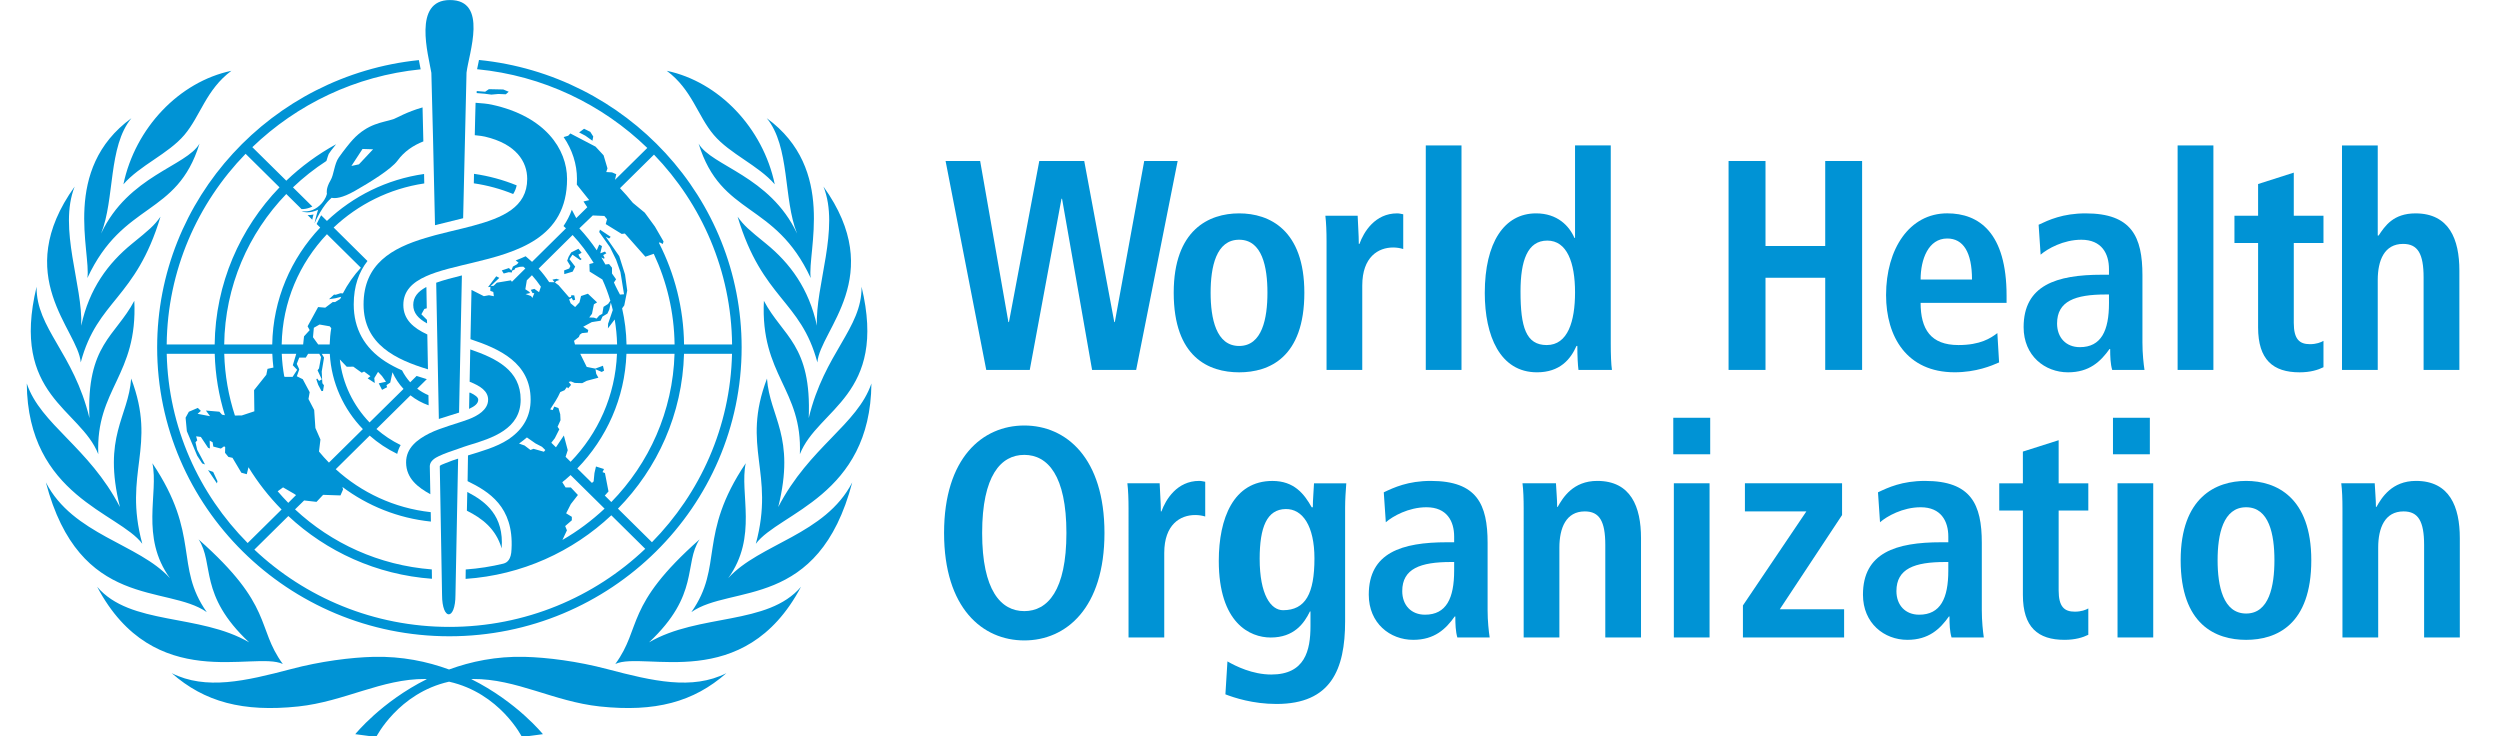 <?xml version="1.0" encoding="utf-8"?>
<!-- Generator: Adobe Illustrator 14.0.0, SVG Export Plug-In . SVG Version: 6.00 Build 43363)  -->
<!DOCTYPE svg PUBLIC "-//W3C//DTD SVG 1.1//EN" "http://www.w3.org/Graphics/SVG/1.1/DTD/svg11.dtd">
<svg version="1.1" id="Camada_1" xmlns="http://www.w3.org/2000/svg" xmlns:xlink="http://www.w3.org/1999/xlink" x="0px" y="0px"
	 width="373.5px" height="110px" viewBox="0 0 373.5 110" enable-background="new 0 0 373.5 110" xml:space="preserve">
<g>
	<g>
		<line fill="#0093D5" x1="354.297" y1="64.794" x2="220.876" y2="64.794"/>
		<path fill="#0093D5" d="M106.644,20.165c2.422,2.843,6.628,4.519,9.105,7.372c-1.763-8.436-8.35-15.322-16.134-16.96
			C103.403,13.402,104.218,17.313,106.644,20.165 M13.055,41.538c5.367-11.536,13.373-9.097,16.755-20.087
			c-1.915,3.372-10.657,4.794-14.707,13.439c2.067-5.14,1.021-12.99,4.534-17.234C9.151,25.298,13.621,37.662,13.055,41.538
			 M22.768,69.206c0.962,4.502-1.854,10.979,2.624,17.175c-4.649-5.156-14.5-6.468-18.537-14.313
			c5.04,19.168,18.118,15.219,24.038,19.385C26.026,84.553,30.004,79.969,22.768,69.206 M21.257,81.238
			c-2.9-10.707,2.251-14.403-1.661-24.686c-0.41,5.789-4.309,8.615-1.676,19.198C13.275,66.781,6.076,63.443,4,57.292
			C4.143,74.107,17.806,76.6,21.257,81.238 M42.253,99.201c-4.023-5.506-1.27-8.613-12.585-18.615
			c2.398,3.648-0.069,8.239,7.554,15.383c-7.457-4.35-17.75-2.484-22.708-8.304C23.025,103.781,38.005,97.193,42.253,99.201
			 M96.963,95.969c7.628-7.144,5.161-11.732,7.55-15.383c-11.302,10.002-8.562,13.109-12.585,18.615
			c4.249-2.008,19.223,4.58,27.743-11.536C114.718,93.482,104.416,91.619,96.963,95.969 M108.789,86.381
			c4.483-6.195,1.661-12.673,2.624-17.175c-7.231,10.762-3.259,15.347-8.125,22.247c5.916-4.166,19.007-0.217,24.038-19.385
			C123.294,79.913,113.443,81.225,108.789,86.381 M90.73,99.966c-4.424-1.171-8.972-1.75-12.369-1.833
			c-4.217-0.102-7.996,0.689-11.274,1.889c-3.263-1.197-7.043-1.989-11.268-1.889c-3.393,0.083-7.945,0.662-12.36,1.833
			c-6.795,1.784-12.687,3.175-17.806,0.604c4.912,4.314,10.644,5.849,18.925,4.975c6.891-0.738,12.451-4.145,18.947-4.104
			c0.087,0,0.18,0.015,0.253,0.015c-6.835,3.416-10.702,8.229-10.702,8.229l3.13,0.416c0,0,3.3-6.556,10.882-8.259
			c7.596,1.703,10.892,8.259,10.892,8.259l3.13-0.416c0,0-3.862-4.813-10.707-8.229c0.083,0,0.156-0.015,0.253-0.015
			c6.495-0.041,12.056,3.365,18.952,4.104c8.276,0.874,14.013-0.658,18.915-4.975C103.403,103.141,97.524,101.75,90.73,99.966
			 M20.065,44.942c-2.808,5.317-7.167,6.537-6.703,17.52c-2.352-9.759-7.963-13.386-7.898-19.624
			c-3.913,16.268,6.541,18.204,9.22,25.016C14.284,58.089,20.595,56.117,20.065,44.942 M23.979,32.375
			c-0.971,1.358-1.662,1.931-4.268,4.049c-3.549,2.894-6.385,6.688-7.577,12.235c0.267-5.966-3.457-14.537-0.98-20.784
			c-9.603,13.393,0.548,21.419,0.906,26.271C14.551,44.809,20.259,44.734,23.979,32.375 M122.051,48.659
			c-1.206-5.547-4.032-9.342-7.582-12.235c-2.605-2.118-3.292-2.69-4.272-4.049c3.724,12.359,9.438,12.434,11.919,21.771
			c0.367-4.852,10.504-12.878,0.911-26.271C125.508,34.122,121.779,42.693,122.051,48.659 M130.189,57.292
			c-2.085,6.151-9.275,9.489-13.921,18.46c2.634-10.583-1.27-13.409-1.68-19.197c-3.912,10.28,1.233,13.977-1.667,24.686
			C116.375,76.6,130.042,74.107,130.189,57.292 M114.125,44.942c-0.534,11.175,5.772,13.147,5.376,22.914
			c2.684-6.813,13.119-8.748,9.216-25.017c0.073,6.237-5.547,9.865-7.895,19.624C121.277,51.479,116.933,50.259,114.125,44.942
			 M27.542,20.165c2.417-2.852,3.231-6.763,7.029-9.588c-7.789,1.638-14.367,8.524-16.135,16.96
			C20.913,24.684,25.12,23.008,27.542,20.165 M104.37,21.451c3.388,10.99,11.393,8.551,16.751,20.087
			c-0.557-3.876,3.899-16.24-6.568-23.882c3.503,4.244,2.458,12.095,4.529,17.234C115.021,26.246,106.285,24.823,104.37,21.451
			 M77.192,27.696c-2.016-0.824-4.152-1.408-6.375-1.727c-0.009,0.47-0.019,0.948-0.028,1.418c2.048,0.299,4.023,0.843,5.878,1.599
			C76.916,28.601,77.091,28.172,77.192,27.696 M75.571,14.088L76,13.704l-0.815-0.336l-2.145-0.046l-0.557,0.382l-1.257-0.099
			l-0.015,0.301c0.802,0.051,1.579,0.125,2.201,0.23l1.041-0.097L75.571,14.088z M71.447,59.712c0-0.362-0.483-0.716-1.196-1.048
			l-0.125-0.004c-0.009,0.297-0.032,1.727-0.046,2.428C70.955,60.691,71.447,60.275,71.447,59.712 M46.649,32.822
			c0.055-0.291,0.105-0.518,0.189-0.776c-0.272,0.064-0.58,0.094-0.879,0.087L46.649,32.822z M67.134,95.059
			c24.075,0,43.667-19.361,43.667-43.161c0-22.319-17.239-40.741-39.243-42.939c-0.013,0.082-0.032,0.168-0.046,0.246
			c-0.092,0.424-0.161,0.801-0.235,1.135c9.851,0.951,18.726,5.268,25.429,11.764l-4.825,4.762l0.189-0.838l-0.631-0.275
			l-0.865-0.051l0.184-0.548l-0.58-1.95l-1.206-1.301l-3.761-1.965l-0.322,0.34l-0.681,0.198c1.293,1.887,1.993,4.058,1.993,6.255
			c0,0.291-0.014,0.574-0.022,0.85l1.854,2.317L87.172,30.1l0.571,0.862l-1.652,1.626l-0.659-1.247
			c-0.313,0.873-0.732,1.68-1.243,2.431c0.119,0.112,0.248,0.221,0.368,0.34l-5.069,5.009c-0.313-0.286-0.635-0.567-0.957-0.836
			c-0.493,0.223-0.981,0.433-1.487,0.626c0.147,0.106,0.286,0.211,0.428,0.325l-0.257,0.265l-0.585,0.325L76.4,40.41l-0.364-0.364
			L74.968,40.4l0.286,0.463l0.741-0.196l0.484,0.037l0.027-0.258l0.382-0.182l0.111-0.219l0.663-0.18l0.521-0.025
			c0.105,0.087,0.207,0.177,0.304,0.27L76.48,42.1l-0.152-0.216l-2.099,0.348l-0.475,0.463l-0.46,0.053l1.307-1.234l-0.464-0.235
			l-1.225,1.616l0.359-0.037l-0.022,0.592l0.451,0.17l0.082,0.635l-0.731-0.147l-0.764,0.141l-1.846-0.939
			c0,0-0.097,4.9-0.152,7.365c4.359,1.445,8.986,3.538,8.986,9.037c0,2.407-1.059,4.356-3.14,5.795l0.014,0.007
			c-0.028,0.021-0.06,0.047-0.087,0.065l-0.01-0.005c-0.05,0.029-0.097,0.06-0.143,0.094c-1.763,1.15-4.028,1.764-5.993,2.373
			c-0.014,0.005-0.06,3.844-0.06,3.844c3.13,1.538,6.919,3.774,6.564,10.164c-0.042,1.564-0.659,2.008-1.188,2.146V84.2
			c-1.827,0.446-3.719,0.739-5.653,0.879c-0.009,0.497-0.009,0.967-0.018,1.407c8.405-0.57,16.015-4.082,21.769-9.5l5.068,5.009
			c-7.595,7.218-17.911,11.664-29.263,11.664c-11.283,0-21.544-4.392-29.134-11.546l5.078-5.018
			c5.693,5.317,13.184,8.774,21.455,9.373c-0.009-0.434-0.013-0.902-0.022-1.398c-7.876-0.608-15.006-3.904-20.434-8.969
			l1.358-1.334l1.851,0.211l0.985-1.049l2.596,0.088l0.386-0.89l-0.096-0.378c3.756,2.816,8.295,4.668,13.22,5.175
			c-0.009-0.543-0.019-1.022-0.027-1.409c-5.45-0.599-10.367-2.928-14.192-6.416l5.073-5.019c1.229,1.089,2.615,2.01,4.11,2.728
			c0.116-0.479,0.286-0.92,0.516-1.315c-1.321-0.642-2.532-1.452-3.619-2.399l5.087-5.029c0.797,0.638,1.722,1.144,2.711,1.492
			c-0.009-0.498-0.019-1.017-0.028-1.514c-0.598-0.256-1.169-0.587-1.681-0.979l1.437-1.42c-0.511-0.149-1.008-0.31-1.524-0.479
			l-0.957,0.948c-0.479-0.534-0.893-1.135-1.22-1.781c-0.875-0.385-1.717-0.822-2.509-1.331c-3.125-2.032-4.709-4.902-4.709-8.521
			c0-2.764,0.787-4.859,2.053-6.485l-5.054-5.002c3.646-3.443,8.327-5.813,13.538-6.589c-0.014-0.488-0.023-0.96-0.027-1.411
			c-5.584,0.792-10.616,3.321-14.515,7.013l-0.861-0.845c-0.184,0.333-0.418,0.764-0.677,1.303l0.535,0.532
			c-4.35,4.589-7.057,10.719-7.168,17.465h-7.176c0.111-8.701,3.619-16.611,9.275-22.476l2.279,2.252c0.105,0,0.211,0,0.317-0.009
			c0.406-0.033,0.861-0.155,1.299-0.373l-2.896-2.863c1.528-1.464,3.209-2.788,4.995-3.945c0.143-0.477,0.276-0.896,0.345-1.046
			c0.092-0.177,0.543-0.771,1.101-1.452c-2.716,1.489-5.225,3.326-7.439,5.446l-5.073-5.009c6.652-6.401,15.412-10.659,25.148-11.63
			c-0.032-0.172-0.06-0.305-0.06-0.305c-0.06-0.33-0.138-0.698-0.208-1.073c-21.944,2.258-39.1,20.646-39.1,42.921
			C23.477,75.697,43.068,95.059,67.134,95.059 M76.561,65.242l-0.004-0.036l0.018,0.03C76.57,65.236,76.566,65.242,76.561,65.242
			 M97.705,23.099c7.134,7.398,11.554,17.377,11.668,28.361h-7.176c-0.06-5.439-1.408-10.576-3.737-15.143l0.069-0.126l0.492,0.26
			l0.111-0.377l-1.285-2.222l-1.519-2.078l-1.781-1.471c-0.603-0.755-1.252-1.487-1.919-2.191L97.705,23.099z M88.562,32.188
			l1.73,0.074l0.401,0.493l-0.198,0.722l2.389,1.473l0.47-0.06l3.065,3.462l1.252-0.433c1.943,4.127,3.053,8.714,3.112,13.541
			h-7.181c-0.032-1.853-0.263-3.655-0.658-5.395l0.322-0.439l0.442-2.219l-0.327-2.394l-0.866-2.743l-2.007-2.894l0.488,0.255
			l0.244-0.246l-1.603-1.075l-0.115,0.356l1.611,2.267l0.911,1.864l0.649,1.842l0.202,1.24l0.336,2.085l-0.607,0.045
			c0,0-0.686-1.279-0.902-1.809l0.322-0.472l-0.612-0.867v-0.866l-0.437-0.545l-0.543,0.067c-0.198-0.354-0.396-0.711-0.613-1.062
			l0.378,0.201l0.115-0.104l-0.211-0.444l0.469-0.265l-0.211-0.258l-0.696,0.258l0.254-1.077l-0.411-0.228l-0.368,0.856
			c-0.778-1.158-1.652-2.258-2.605-3.278L88.562,32.188z M87.13,48.816l1.284-0.693l1.312-0.205l0.295-0.633l0.728-0.435l0.28-0.606
			l0.226-1.045c0.106,0.366,0.212,0.746,0.295,1.122l-0.699,2.047l-0.028,0.695l1.013-1.337c0.203,1.218,0.332,2.465,0.359,3.733
			h-6.292l-0.144-0.539l0.724-0.575l0.146-0.348l0.323-0.232l0.852-0.085l0.083-0.38L87.13,48.816z M78.518,43.936l0.635-0.145
			l-0.023-0.154l-0.644-0.421l0.221-1.338l0.764-0.759c0.483,0.539,0.925,1.107,1.335,1.71l-0.271,0.822l-0.7-0.495l-0.539,0.145
			l0.267,0.49h0.262l-0.286,0.72l-0.207-0.285L78.518,43.936z M81.261,67.491l-1.551-0.438l-0.46,0.174l-0.879-0.666l-0.824-0.293
			c0.4-0.287,0.796-0.592,1.174-0.914L80,66.246l0.977,0.508l0.492,0.479L81.261,67.491z M80.475,40.129l5.072-5.02
			c1.192,1.27,2.238,2.672,3.144,4.168l-0.635,0.172l0.037,1.122l1.901,1.183c0.47,1.024,0.866,2.083,1.192,3.177l-0.335,0.479
			l-0.686,0.43l-0.176,1.042l-0.464,0.258l-0.396,0.458l-0.4-0.143l-0.695-0.03l0.41-0.546l0.285-1.413l0.475-0.291l-1.372-1.295
			l-1.026,0.345l-0.231,0.95l-0.649,0.695l-0.667-0.552l-0.23-0.583l0.373-0.232l0.22,0.379l0.304-0.105l-0.133-0.647l-0.442-0.023
			l-0.033,0.261l-0.29,0.06l-1.579-1.819l-0.539-0.407l0.212-0.216l0.474-0.168l-0.446-0.166c0,0-0.553,0.123-0.613,0.123
			l0.318,0.391l-0.81-0.017C81.574,41.439,81.045,40.76,80.475,40.129 M83.057,66.828l-0.69-0.68l0.524-0.682l0.672-1.33
			L83.3,63.764l0.442-0.986l-0.045-0.891l-0.267-0.925l-0.63-0.22l-0.226,0.525l-0.378-0.104c0.539-0.847,1.104-1.649,1.51-2.588
			l0.64-0.275L84.7,57.82l0.18,0.201l0.437-0.522l-0.354-0.435l0.322-0.086l0.589,0.232l1.109,0.032l0.673-0.349l1.745-0.465
			l-0.323-0.574l-0.115-0.695l0.939,0.41l0.351-0.202l-0.171-0.725l-1.155,0.428l-1.27-0.255l-0.967-1.954h5.487
			c-0.248,6.246-2.826,11.902-6.928,16.132l-0.75-0.743l0.322-0.999l-0.58-2.189L83.057,66.828z M84.028,80.668l0.672-1.436
			l-0.262-0.637l0.995-0.865v-0.516l-0.852-0.525l0.704-1.381l1.054-1.356l-1.054-1.124h-0.787l-0.493-0.786
			c0.423-0.341,0.842-0.7,1.238-1.067l5.082,5.018C88.415,77.777,86.311,79.352,84.028,80.668 M90.357,74.039l0.552-0.616
			L90.38,70.68l-0.364-0.148l0.221-0.459l-1.197-0.379l-0.229,0.986l-0.12,1.242l-0.253,0.229l-2.191-2.166
			c4.354-4.483,7.107-10.494,7.342-17.123h7.186c-0.248,8.585-3.802,16.367-9.445,22.144L90.357,74.039z M92.323,75.991
			c5.911-6.025,9.625-14.155,9.87-23.129h7.171C109.116,63.787,104.6,73.689,97.4,81.009L92.323,75.991z M49.144,69.113
			c-0.52-0.527-1.017-1.082-1.487-1.656l0.217-1.793l-0.755-1.723l-0.18-2.69l-0.852-1.638l0.18-1.021l-1.031-1.938l-0.888-0.439
			l0.364-1.033l-0.373-0.819l0.368-0.935h0.98l0.34-0.566h1.676l0.263,0.488l-0.309,1.685l-0.211,0.292l0.635,1.354l-0.415,0.228
			L47.38,56.55l-0.119,0.132l0.275,0.807l0.498,0.941l0.226-0.023l0.138-0.846l-0.235-0.307l-0.037-0.572l-0.06-1.174l0.346-2.081
			l-0.336-0.563h1.197c0.24,4.352,2.076,8.281,4.94,11.244L49.144,69.113z M44.398,55.253l-0.682,1.05h-1.165l-0.087-0.066
			c-0.193-1.104-0.326-2.226-0.368-3.375h2.163l-0.515,1.709L44.398,55.253z M46.76,50.386l0.129-1.418l0.852-0.483l1.519,0.265
			l0.23,0.274c-0.138,0.796-0.211,1.608-0.235,2.438h-1.717L46.76,50.386z M54.042,55.684l0.354-0.177l0.944,0.699l-0.41,0.323
			l1.058,0.695l-0.068-0.74l0.561-0.926l0.589,0.621l0.599,0.854l-1.083,0.24l0.493,0.971l0.755-0.396l-0.092-0.311l0.562-0.378
			l0.332-1.544c0.41,0.916,0.967,1.758,1.653,2.49l-5.078,5.008c-2.412-2.51-4.037-5.778-4.442-9.41l1.041,1.093l0.977-0.016
			L54.042,55.684z M48.845,34.989l5.068,5.009c-1.058,1.151-1.96,2.438-2.688,3.835l-0.359-0.023l-0.709,0.228l-0.249-0.026
			l-0.759,0.695l0.967-0.151l0.86-0.214c-0.06,0.108-0.11,0.214-0.156,0.324l-0.755,0.462h-0.354l-1.119,0.84l-1.068-0.092
			l-1.57,2.873l0.313,0.575l-0.846,0.927l-0.129,1.209h-3.208C42.193,45.101,44.744,39.321,48.845,34.989 M42.29,72.814l1.611,0.935
			l0.327,0.217l-1.16,1.16c-0.543-0.554-1.073-1.138-1.584-1.728L42.29,72.814z M40.684,52.862c0.027,0.69,0.083,1.372,0.166,2.05
			l-0.884,0.195l-0.179,0.884l-1.828,2.295L38,61.449l-1.874,0.619l-1.03,0.012c-0.953-2.921-1.506-6.014-1.593-9.218H40.684z
			 M33.599,62.032l-0.423-0.078l-0.405-0.445l-2.007-0.172l0.621,0.843l-1.864-0.353l0.492-0.442l-0.46-0.443l-1.339,0.574
			l-0.488,0.887l0.189,2.015l1.546,3.669l0.746,1.148l0.423,0.156l-1.169-2.195l-0.258-1.121l0.262-0.276l-0.161-0.614l0.704,0.094
			l1.077,1.619l0.271,0.105l-0.028-1.177l0.437,0.249l0.102,0.642l1.132,0.3l0.479-0.336l0.166,0.11l-0.023,0.862l0.502,0.613
			l0.612,0.133l1.321,2.226l0.811,0.222l0.257-1.041c1.4,2.289,3.062,4.41,4.944,6.316L37,81.129
			C29.728,73.8,25.157,63.854,24.909,52.862h7.171C32.167,56.045,32.696,59.118,33.599,62.032 M36.693,22.978l5.068,5.013
			c-5.906,6.125-9.575,14.383-9.69,23.47h-7.167C25.014,40.417,29.488,30.391,36.693,22.978 M88.631,20.393l-0.442-0.695
			l-0.93-0.463l-0.737,0.552l0.939,0.49l1.05,0.751L88.631,20.393z M84.281,40.401l0.027,0.553l1.248-0.369l0.377-0.752
			l-0.856-1.112l0.451-0.676l1.165,0.816l0.211-0.169l-0.23-0.167l-0.262-0.488l0.479-0.274l-0.47-0.6l-1.082,0.545l-0.386,0.649
			l-0.216,0.591l0.482,0.792l-0.179,0.375L84.281,40.401z M32.407,72.217l0.083-0.322l-0.64-1.381l-0.769-0.285L32.407,72.217z
			 M61.739,45.559c0,1.2,0.736,2.03,2.067,2.758c0,0-0.005-0.202-0.019-0.532l-0.833-0.829l0.442-0.794l0.364-0.104
			c-0.022-1.385-0.055-2.939-0.055-3.155L63.63,42.91C62.411,43.578,61.739,44.396,61.739,45.559"/>
		<path fill="#0093D5" d="M69.753,76.3c2.256,1.128,4.332,2.685,5.192,5.63c0.387-4.885-2.384-7.006-5.132-8.429
			C69.822,73.505,69.749,76.3,69.753,76.3"/>
		<path fill="#0093D5" d="M84.719,26.731c0-4.435-3.254-9.358-11.242-11.093c-0.584-0.132-1.482-0.223-2.426-0.283
			c-0.018,0.672-0.06,2.203-0.06,2.203c-0.014,0.481-0.046,2.258-0.06,2.64c0.741,0.063,1.284,0.157,1.533,0.216
			c4.64,1.091,6.301,3.723,6.301,6.318c0,4.215-3.65,5.8-8.124,7.002c-0.489,0.133-0.981,0.255-1.488,0.382
			c-1.353,0.335-2.757,0.656-4.134,1.021c-0.492,0.136-0.984,0.272-1.468,0.419c-4.967,1.496-9.234,3.857-9.234,9.924
			c0,6.003,4.865,8.251,9.621,9.695c-0.037-1.726-0.065-3.466-0.097-5.207c-2.104-0.972-3.582-2.247-3.582-4.41
			c0-2.101,1.35-3.371,3.407-4.292c0.456-0.203,0.943-0.394,1.463-0.567c1.188-0.398,2.514-0.734,3.913-1.069
			c0.483-0.113,0.976-0.231,1.478-0.351C77.215,37.673,84.719,35.602,84.719,26.731"/>
		<path fill="#0093D5" d="M60.671,69.091c0.013,2.427,1.818,3.747,3.623,4.745c0-0.404-0.078-4.161-0.083-4.225
			c0.045-0.752,0.778-1.197,1.372-1.475c0.866-0.406,1.754-0.703,2.877-1.086c0.529-0.185,0.995-0.363,1.506-0.516
			c3.632-1.082,7.82-2.458,7.82-6.822c0-4.375-3.595-6.162-7.531-7.51c-0.032,1.395-0.073,3.423-0.092,4.829
			c1.657,0.649,2.762,1.432,2.762,2.682c0,1.556-1.69,2.46-2.891,2.917c-0.498,0.188-1.252,0.439-1.468,0.503
			c-0.962,0.3-2.003,0.644-2.974,0.995c-0.511,0.188-1.003,0.396-1.468,0.628C62.42,65.62,60.657,66.882,60.671,69.091"/>
		<path fill="#0093D5" d="M63.129,16.047c-2.412,0.684-3.835,1.582-4.374,1.761c-1.57,0.514-3.775,0.599-6.048,3.057
			c-0.405,0.433-1.395,1.667-2.095,2.668c-0.686,0.978-0.717,2.555-1.224,3.399c-0.727,1.225-0.557,1.929-0.557,1.929l0.014,0.037
			c-0.014,0.147-0.162,0.799-0.833,1.538c-0.76,0.832-1.768,1.296-2.955,1.107c1.035,0.509,2.467-0.207,2.467-0.207
			s-0.262,0.778-0.539,2.042c1.165-2.605,2.232-3.561,2.559-3.828c0.511,0.12,1.542,0.072,3.458-1.02
			c2.191-1.239,5.459-3.257,6.384-4.528c0.999-1.381,2.371-2.287,3.862-2.876C63.208,19.205,63.166,17.493,63.129,16.047
			 M53.624,24.554L52.5,24.793l1.662-2.538l1.574,0.05L53.624,24.554z"/>
		<path fill="#0093D5" d="M67.622,68.787c-0.202,0.068-0.76,0.309-1.091,0.419c-0.364,0.138-0.828,0.313-0.828,0.446
			c0,0.037,0.34,18.813,0.34,19.224c0,3.866,2.003,3.89,2.003,0c0-0.271,0.395-20.356,0.395-20.356S67.967,68.667,67.622,68.787"/>
		<path fill="#0093D5" d="M65.564,62.593c0.622-0.211,1.233-0.397,1.818-0.575c0.429-0.131,0.833-0.254,1.202-0.375
			c0.022-1.181,0.368-17.521,0.423-20.496c-1.482,0.361-2.775,0.71-3.839,1.093C65.215,44.472,65.528,60.811,65.564,62.593"/>
		<path fill="#0093D5" d="M67.222,0.005c-5.598,0-3.218,8.205-2.776,10.879c0.028,0.123,0.46,18.536,0.544,22.759
			c0.846-0.223,1.698-0.426,2.509-0.622c0.593-0.147,1.155-0.285,1.694-0.418c0.083-4.07,0.492-21.642,0.506-21.749
			C70.039,7.992,72.971,0.005,67.222,0.005"/>
		<polyline fill="#0093D5" points="158.67,29.689 158.587,29.689 153.846,55.267 147.346,55.267 141.27,24.052 146.435,24.052 
			150.655,48.114 150.739,48.114 155.269,24.052 161.984,24.052 166.473,48.114 166.556,48.114 170.946,24.052 175.942,24.052 
			169.741,55.267 163.158,55.267 		"/>
		<path fill="#0093D5" d="M185.129,31.878c4.521,0,9.741,2.46,9.741,11.854c0,9.66-5.22,11.893-9.741,11.893
			c-4.524,0-9.776-2.232-9.776-11.893C175.353,34.338,180.604,31.878,185.129,31.878 M185.129,51.688
			c3.443,0,4.227-4.116,4.227-7.957c0-3.848-0.781-7.916-4.227-7.916c-3.447,0-4.262,4.067-4.262,7.916
			C180.867,47.573,181.682,51.688,185.129,51.688"/>
		<path fill="#0093D5" d="M198.186,36.035c0-1.43-0.053-2.771-0.176-3.803h4.825c0.04,1.388,0.17,2.817,0.17,4.207h0.097
			c0.645-1.788,2.318-4.562,5.639-4.562c0.342,0,0.6,0.09,0.902,0.136v5.188c-0.47-0.137-0.949-0.226-1.511-0.226
			c-2.194,0-4.61,1.385-4.61,5.68V55.27h-5.336"/>
		<rect x="213.012" y="21.728" fill="#0093D5" width="5.336" height="33.54"/>
		<path fill="#0093D5" d="M240.648,21.723v29.605c0,1.658,0.053,3.087,0.176,3.938h-5c-0.092-0.672-0.17-2.014-0.17-3.579h-0.129
			c-0.871,1.969-2.459,3.936-5.901,3.936c-5.524,0-7.798-5.457-7.798-11.851c0-7.512,2.887-11.895,7.665-11.895
			c3.185,0,4.956,1.876,5.727,3.667h0.093V21.723 M231.083,51.552c3.146,0,4.228-3.535,4.228-7.869c0-4.473-1.211-7.738-4.146-7.738
			c-2.965,0-4,2.997-4,7.605C227.163,48.868,227.98,51.552,231.083,51.552"/>
		<polyline fill="#0093D5" points="258.248,24.052 263.766,24.052 263.766,36.752 272.688,36.752 272.688,24.052 278.199,24.052 
			278.199,55.267 272.688,55.267 272.688,41.497 263.766,41.497 263.766,55.267 258.248,55.267 		"/>
		<path fill="#0093D5" d="M298.664,54.146c-1.119,0.497-3.441,1.473-6.635,1.473c-7.156,0-10.25-5.321-10.25-11.533
			c0-6.886,3.479-12.212,9.135-12.212c4.771,0,8.869,2.907,8.869,12.3v1.072h-12.844c0,3.938,1.51,6.305,5.653,6.305
			c3.271,0,4.818-1.025,5.813-1.787 M294.617,41.761c0-4.071-1.301-6.129-3.703-6.129c-2.805,0-3.975,3.084-3.975,6.129H294.617z"/>
		<path fill="#0093D5" d="M304.57,33.577c1.514-0.716,3.621-1.699,7.02-1.699c6.891,0,8.49,3.487,8.49,9.257v10.061
			c0,1.657,0.174,3.176,0.307,4.071h-4.824c-0.266-0.895-0.303-2.014-0.303-3.13h-0.094c-1.334,1.874-3.018,3.487-6.205,3.487
			c-3.447,0-6.633-2.458-6.633-6.749c0-6.265,4.912-7.83,11.684-7.83h1.068v-0.849c0-2.283-1.068-4.38-4.129-4.38
			c-2.68,0-5.051,1.339-6.082,2.232 M315.08,43.996h-0.48c-4.565,0-7.274,0.985-7.274,4.333c0,2.108,1.334,3.536,3.405,3.536
			c3.189,0,4.351-2.459,4.351-6.572L315.08,43.996L315.08,43.996z"/>
		<rect x="325.336" y="21.728" fill="#0093D5" width="5.346" height="33.54"/>
		<path fill="#0093D5" d="M337.359,27.494l5.332-1.703v6.442h4.436v4.071h-4.436v11.938c0,2.463,0.869,3.177,2.42,3.177
			c0.947,0,1.633-0.269,2.016-0.495v3.938c-0.814,0.405-1.969,0.762-3.566,0.762c-3.965,0-6.201-1.88-6.201-6.709V36.304h-3.534
			v-4.071h3.534"/>
		<path fill="#0093D5" d="M349.895,21.728h5.34v13.458h0.134c0.948-1.429,2.194-3.307,5.51-3.307c5.041,0,6.552,3.89,6.552,8.539
			v14.85h-5.345v-13.82c0-3.535-0.864-5.009-3.062-5.009c-2.805,0-3.789,2.458-3.789,5.412v13.416h-5.34"/>
		<path fill="#0093D5" d="M153.026,63.57c6.256,0,11.982,4.834,11.982,16.058s-5.727,16.052-11.982,16.052
			c-6.246,0-11.982-4.828-11.982-16.052S146.78,63.57,153.026,63.57 M153.026,91.301c3.499,0,6.297-3.088,6.297-11.673
			s-2.798-11.669-6.297-11.669c-3.489,0-6.293,3.084-6.293,11.669S149.537,91.301,153.026,91.301"/>
		<path fill="#0093D5" d="M168.604,76.005c0-1.433-0.047-2.771-0.175-3.803h4.823c0.046,1.391,0.18,2.817,0.18,4.202h0.088
			c0.648-1.784,2.324-4.557,5.644-4.557c0.341,0,0.598,0.082,0.897,0.129v5.191c-0.465-0.139-0.944-0.221-1.505-0.221
			c-2.196,0-4.617,1.382-4.617,5.672v12.617h-5.335"/>
		<path fill="#0093D5" d="M183.38,98.813c1.252,0.721,3.752,1.961,6.552,1.961c5.041,0,5.854-3.608,5.854-7.234v-2.191h-0.082
			c-0.865,1.786-2.371,3.896-5.861,3.896c-3.097,0-7.756-2.149-7.756-11.453c0-6.353,2.195-11.94,8.015-11.94
			c3.231,0,4.737,1.924,5.864,3.932h0.171c0-1.206,0.129-2.366,0.176-3.572h4.822c-0.087,1.206-0.175,2.413-0.175,3.618v17
			c0,7.194-2.112,12.342-10.256,12.342c-3.526,0-6.329-0.938-7.628-1.438 M191.689,91.164c3.365,0,4.689-2.505,4.689-7.734
			c0-4.828-1.758-7.425-4.299-7.379c-2.809,0.041-3.885,2.721-3.885,7.426C188.195,88.885,189.876,91.164,191.689,91.164"/>
		<path fill="#0093D5" d="M206.736,73.553c1.511-0.72,3.623-1.705,7.025-1.705c6.896,0,8.487,3.489,8.487,9.258v10.06
			c0,1.655,0.175,3.176,0.31,4.073h-4.83c-0.261-0.897-0.303-2.012-0.303-3.135h-0.093c-1.331,1.877-3.017,3.488-6.2,3.488
			c-3.447,0-6.638-2.458-6.638-6.749c0-6.265,4.916-7.829,11.683-7.829h1.073v-0.852c0-2.279-1.073-4.378-4.134-4.378
			c-2.676,0-5.047,1.34-6.076,2.241 M217.252,83.964h-0.475c-4.566,0-7.282,0.985-7.282,4.347c0,2.1,1.334,3.525,3.401,3.525
			c3.189,0,4.354-2.458,4.354-6.574L217.252,83.964L217.252,83.964z"/>
		<path fill="#0093D5" d="M227.637,76.005c0-1.433-0.046-2.771-0.176-3.803h4.999c0.052,1.165,0.181,2.37,0.181,3.53h0.119h-0.042
			c0.777-1.381,2.293-3.885,5.91-3.885c5.033,0,6.539,3.885,6.539,8.539v14.85h-5.336V81.414c0-3.531-0.865-5.01-3.062-5.01
			c-2.799,0-3.797,2.464-3.797,5.414v13.418h-5.336"/>
		<path fill="#0093D5" d="M249.988,62.414h5.516v5.455h-5.516 M250.072,72.202h5.336v23.034h-5.336V72.202z"/>
		<polyline fill="#0093D5" points="260.393,90.455 269.871,76.404 260.691,76.404 260.691,72.202 275.205,72.202 275.205,76.949 
			265.898,91.029 275.51,91.029 275.51,95.236 260.393,95.236 		"/>
		<path fill="#0093D5" d="M280.572,73.553c1.502-0.72,3.615-1.705,7.016-1.705c6.891,0,8.494,3.489,8.494,9.258v10.06
			c0,1.655,0.17,3.176,0.299,4.073h-4.82c-0.271-0.897-0.309-2.012-0.309-3.135h-0.086c-1.332,1.877-3.016,3.488-6.207,3.488
			c-3.441,0-6.633-2.458-6.633-6.749c0-6.265,4.918-7.829,11.68-7.829h1.072v-0.852c0-2.279-1.072-4.378-4.129-4.378
			c-2.676,0-5.047,1.34-6.076,2.241 M291.078,83.964h-0.475c-4.566,0-7.277,0.985-7.277,4.347c0,2.1,1.33,3.525,3.396,3.525
			c3.194,0,4.354-2.458,4.354-6.574L291.078,83.964L291.078,83.964z"/>
		<path fill="#0093D5" d="M302.217,67.466l5.346-1.7v6.441h4.431v4.068h-4.431v11.94c0,2.458,0.865,3.168,2.416,3.168
			c0.949,0,1.635-0.259,2.015-0.483v3.937c-0.808,0.405-1.974,0.755-3.563,0.755c-3.957,0-6.211-1.873-6.211-6.707V76.275h-3.533
			v-4.068h3.533"/>
		<path fill="#0093D5" d="M315.678,62.414h5.51v5.455h-5.51 M316.359,72.202h5.334v23.034h-5.334V72.202z"/>
		<path fill="#0093D5" d="M335.574,71.848c4.52,0,9.734,2.459,9.734,11.85c0,9.658-5.215,11.896-9.734,11.896
			c-4.525,0-9.783-2.238-9.783-11.896C325.791,74.307,331.049,71.848,335.574,71.848 M335.574,91.661
			c3.441,0,4.225-4.116,4.225-7.964c0-3.85-0.783-7.913-4.225-7.913c-3.449,0-4.264,4.063-4.264,7.913
			C331.311,87.545,332.125,91.661,335.574,91.661"/>
		<path fill="#0093D5" d="M349.963,76.005c0-1.433-0.045-2.771-0.18-3.803h5c0.045,1.165,0.18,2.37,0.18,3.53h0.125h-0.043
			c0.777-1.381,2.287-3.885,5.906-3.885c5.035,0,6.545,3.885,6.545,8.539v14.85h-5.334V81.414c0-3.531-0.871-5.01-3.07-5.01
			c-2.799,0-3.789,2.464-3.789,5.414v13.418h-5.34"/>
	</g>
</g>
</svg>
